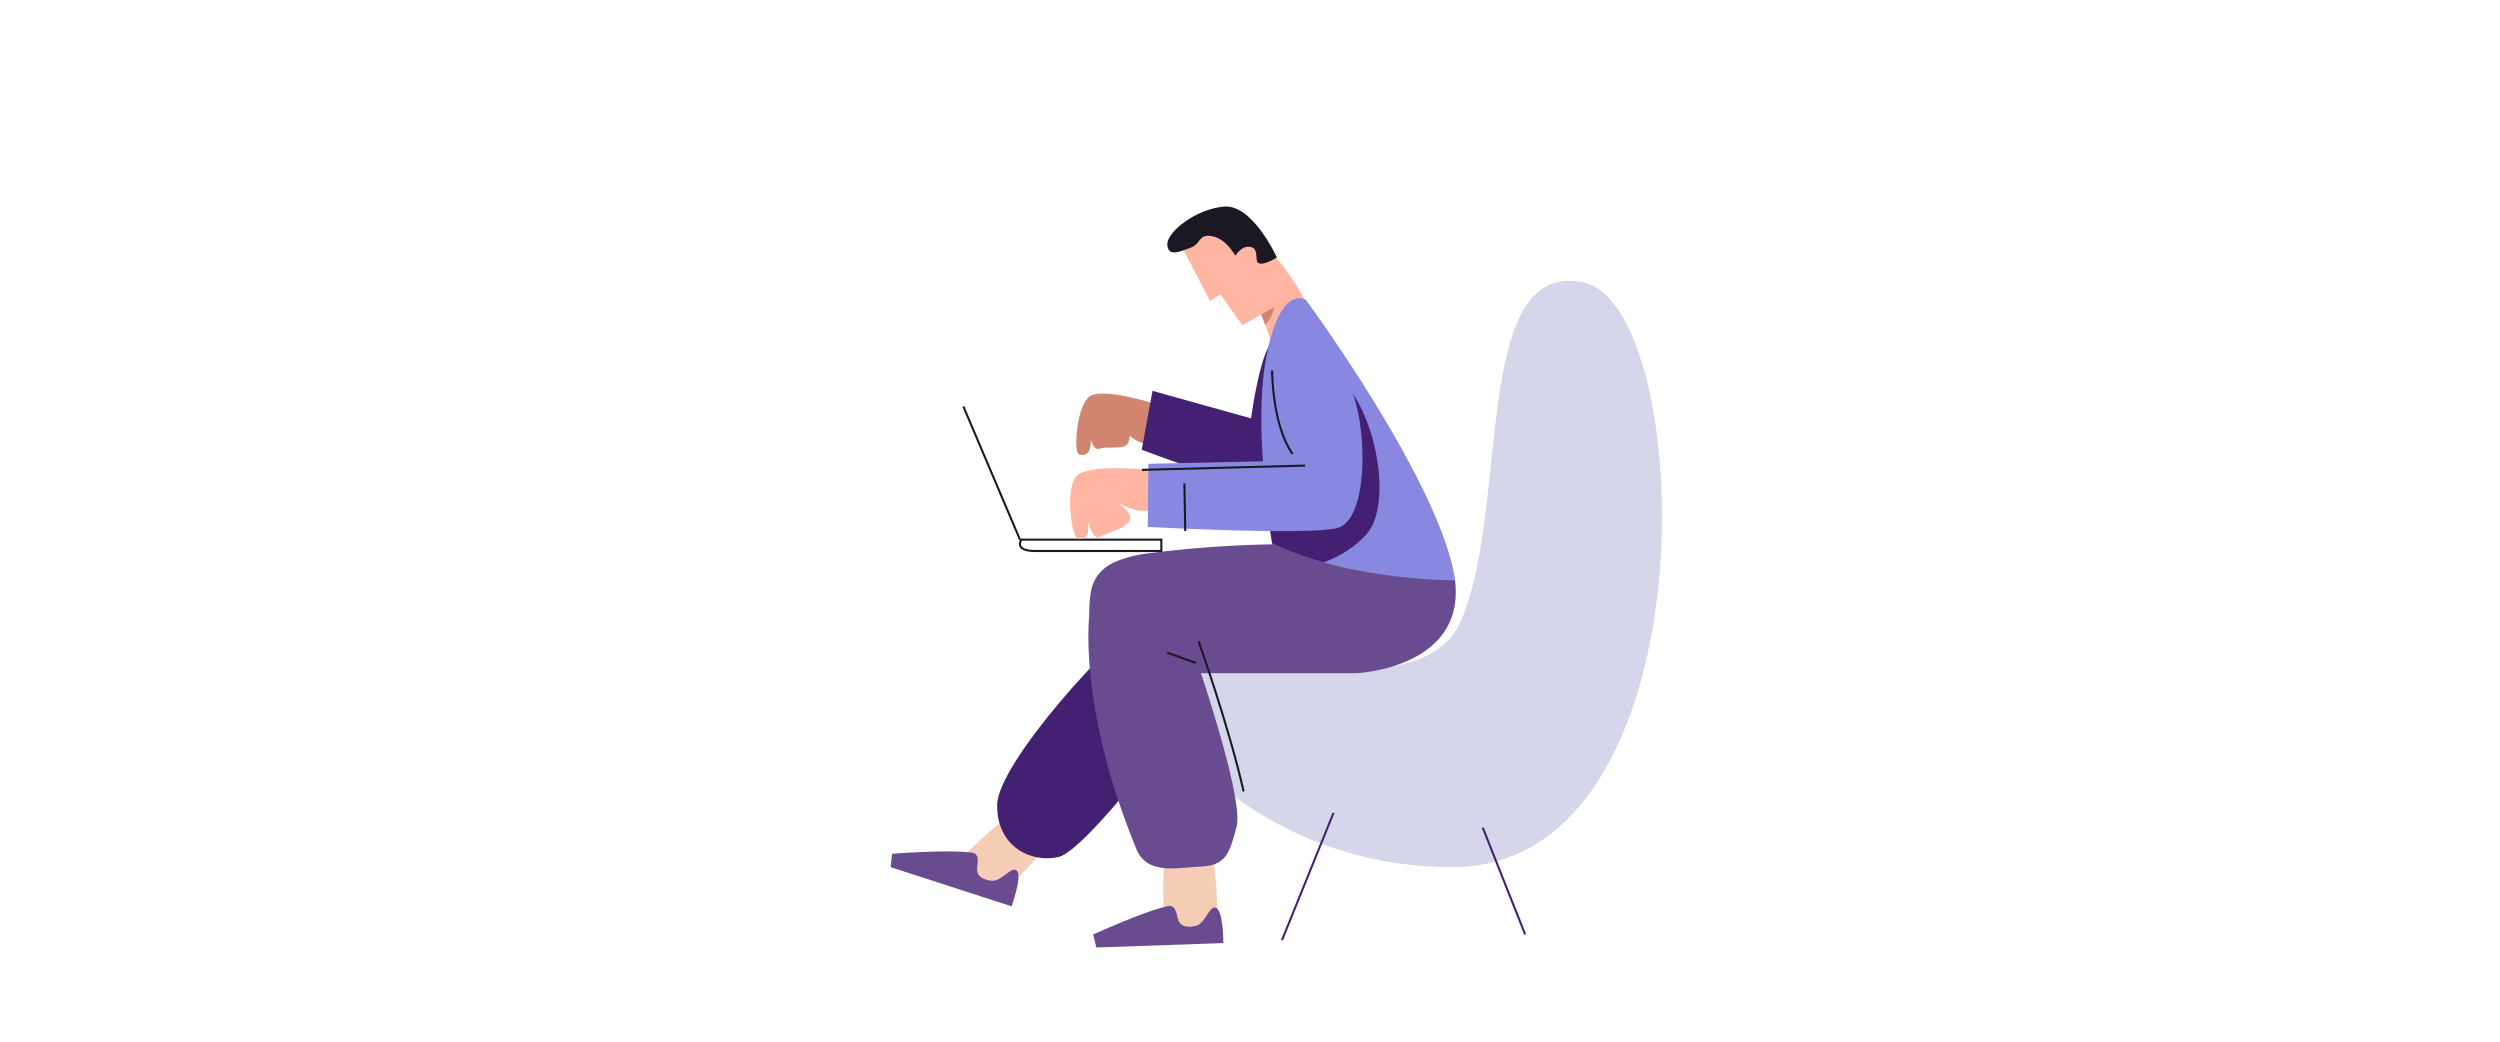 <svg xmlns="http://www.w3.org/2000/svg" xmlns:xlink="http://www.w3.org/1999/xlink" viewBox="0 0 1200 500">
  <defs>
    <style>
      .cls-1 {
        clip-path: url(#clip-illustrationPashu);
      }

      .cls-2 {
        fill: #d6d6ea;
      }

      .cls-11, .cls-3 {
        fill: none;
      }

      .cls-3 {
        stroke: #1b1823;
      }

      .cls-4 {
        fill: #ffb5a1;
      }

      .cls-5 {
        fill: #d18571;
      }

      .cls-6 {
        fill: #432072;
      }

      .cls-7 {
        fill: #1b1823;
      }

      .cls-8 {
        fill: #8888e0;
      }

      .cls-9 {
        fill: #f5ccb6;
      }

      .cls-10 {
        fill: #694c90;
      }

      .cls-11 {
        stroke: #432072;
      }
    </style>
    <clipPath id="clip-illustrationPashu">
      <rect width="1200" height="500"/>
    </clipPath>
  </defs>
  <g id="illustrationPashu" class="cls-1">
    <g id="Group_21" data-name="Group 21">
      <path id="Path_43" data-name="Path 43" class="cls-2" d="M974.029,447.307S1021.8,568.115,1147.9,568.674,1265.855,299.7,1211.35,288.022,1176.3,398.63,1151.941,451.555,974.029,447.307,974.029,447.307Z" transform="translate(-451.225 -152.45)"/>
      <path id="Path_40" data-name="Path 40" class="cls-3" d="M934.289,288.011H867.061s-3.681,5.466,6.609,5.462,60.62,0,60.62,0Z" transform="translate(-376.84 -28.997)"/>
      <path id="Path_37" data-name="Path 37" class="cls-4" d="M35,45.04S26.144,15.691,24.477,4.36-.016,7.437-.016,7.437s6.262,30.468,21.8,52.474S35,45.04,35,45.04Z" transform="matrix(-0.996, 0.087, -0.087, -0.996, 640.062, 182.118)"/>
      <path id="Intersection_5" data-name="Intersection 5" class="cls-5" d="M4.456.575C-2.025,6.717.474,25.816.474,25.816l11.155-6.122c-.232-2.516-.5-4.265-.5-4.265S8.33,8.422,5.185,0A4.759,4.759,0,0,0,4.456.575Z" transform="translate(612.404 155.728) rotate(180)"/>
      <path id="Path_22" data-name="Path 22" class="cls-5" d="M.648,19.957S25.712,32.993,32.909,29.4,44.888,3.883,42.372,2.7s-5.561-1.16-6.711,5.768c-.294.233-.141-5.352-3.688-4.6s-11.519-2.835-13.78.661-.609,3.846-.609,3.846S8.948-2.79,3.466,6.141.648,19.957.648,19.957Z" transform="translate(560.207 214.126) rotate(171)"/>
      <path id="Path_24" data-name="Path 24" class="cls-4" d="M-.011,9.768,21.047.018l9.238,15.817,5.11-2.956L46.4,39.5S38.433,52.13,28.013,50.662,2.079,30.791,2.079,30.791Z" transform="matrix(-0.996, 0.087, -0.087, -0.996, 617.247, 154.346)"/>
      <path id="Path_23" data-name="Path 23" class="cls-6" d="M34.153,37.033S23.824,72.181,16.218,73.123-.219,76.685,0,55.872,13.237-1.665,25.816.063s62.529,30.3,62.529,30.3L78.824,57.477Z" transform="translate(640.044 232.054) rotate(171)"/>
      <path id="Path_25" data-name="Path 25" class="cls-7" d="M19.826,5.062S16.769,8.928,13.679,8.8,9.43,7.678,9.734,2.461s-9.741,0-9.741,0S9.241,28.877,23.006,29.006s28.857-9.916,28.868-16-6.237-3.482-11.14-2.232-4.2,6.472-10.829,4.543S19.826,5.062,19.826,5.062Z" transform="matrix(-0.996, 0.087, -0.087, -0.996, 613.105, 126.047)"/>
      <path id="Intersection_4" data-name="Intersection 4" class="cls-8" d="M71.666,134.684S12.148,54.06,1.067,6A56.931,56.931,0,0,1-.111-.991C40.8-.14,69.02,8.37,87.521,17.266l-.357,0s10.194,52.61,3.586,89.017c-4.588,25.281-12.007,29.144-16.112,29.145A5.908,5.908,0,0,1,71.666,134.684Z" transform="translate(698.42 278.546) rotate(180)"/>
      <path id="Path_27" data-name="Path 27" class="cls-9" d="M779.078,480.878c8.85-4.675,12.569-.308,14.954,7.847s3.688,25.443,3.779,31.578-.152,15.858-12.149,14.813-12.4-4.914-13.134-8.481S770.227,485.553,779.078,480.878Z" transform="translate(-213.6 -86.339)"/>
      <path id="Path_30" data-name="Path 30" class="cls-9" d="M18.714,54.42c-8.842,4.7-12.548.328-14.917-7.837S.155,21.1.074,14.957.251-.929,12.225.1,24.594,5,25.323,8.574,27.557,49.724,18.714,54.42Z" transform="translate(474.043 434.881) rotate(-132)"/>
      <path id="Path_28" data-name="Path 28" class="cls-10" d="M2.716,16.9C-.521,14.725.034.007.034.007L61.051.013l1.326,6.295S37.113,16.8,25.972,18.667c-2.946.471-3.789-2.059-4.447-5.877s-3.656-5.032-8.544-4.065S5.953,19.084,2.716,16.9Z" transform="matrix(-0.999, 0.035, -0.035, -0.999, 587.244, 452.68)"/>
      <path id="Path_29" data-name="Path 29" class="cls-10" d="M2.717,16.957C-.516,14.78.053.057.053.057l61-.055,1.32,6.3S37.1,16.818,25.965,18.7c-2.945.474-3.786-2.056-4.44-5.874s-3.65-5.03-8.537-4.058S5.951,19.134,2.717,16.957Z" transform="matrix(-0.951, -0.309, 0.309, -0.951, 485.566, 435.093)"/>
      <path id="Path_15" data-name="Path 15" class="cls-6" d="M19.787,104.005c17.548-5.173,84.935-53.617,89.383-73.255S99.037-.094,85.58.127,9.168,53.884,2.553,66.533,2.238,109.179,19.787,104.005Z" transform="matrix(-0.978, 0.208, -0.208, -0.978, 591.81, 393.683)"/>
      <path id="Subtraction_1" data-name="Subtraction 1" class="cls-10" d="M136.509,0h0c-2.762,0-5.7.244-8.545.479-1.858.154-3.776.313-5.63.4-12.17.592-13.723,6.424-17.125,19.2-.785,2.946-.373,8.65,1.225,16.954,1.278,6.643,3.313,14.955,6.048,24.7,4.658,16.6,9.8,31.819,9.853,31.971H47.556a75.894,75.894,0,0,0-14.9,2.559,63.213,63.213,0,0,0-13.079,5.1A40.51,40.51,0,0,0,7.673,110.7C1.475,118-.987,127.274.356,138.279a264.091,264.091,0,0,1,52.114,5.86A176,176,0,0,1,88.15,155.952c-.045-.266-.071-.4-.071-.407h.027a545.206,545.206,0,0,0,59.244-4.29,56.766,56.766,0,0,0,16.1-4.132,20.846,20.846,0,0,0,8.416-6.437,19,19,0,0,0,3.3-8.015,60.78,60.78,0,0,0,.737-8.867c.048-1.389.1-2.826.19-4.234.414-6.284.673-19.676-2.255-38.757-3.5-22.841-10.44-46.984-20.617-71.759a13.563,13.563,0,0,0-6.871-7.315A23.045,23.045,0,0,0,136.509,0Z" transform="translate(698.775 416.825) rotate(180)"/>
      <path id="Path_21" data-name="Path 21" class="cls-4" d="M848.354,348.679s-26.719-13.9-34.392-10.064-12.769,27.2-10.085,28.46,5.928,1.237,7.154-6.148c.313-.248-.85,9.783,2.932,8.979s14.21.9,16.619-2.831-4.282-11.224-4.282-11.224,13.209,17.077,19.052,7.557S848.354,348.679,848.354,348.679Z" transform="translate(-364.513 204.124) rotate(-21)"/>
      <path id="Intersection_3" data-name="Intersection 3" class="cls-6" d="M-12.1,4.447a51.508,51.508,0,0,1,20-12.8A165.87,165.87,0,0,1,32.594.689c.38,2.157,2.172,12.655,3.562,26.675-.934,6.114-20.961,4.276-22.97,12.716-4.537,19.05,5.8,42.812-2.005,43.627a12.18,12.18,0,0,1-1.261.066C-12.464,83.778-28.777,21.611-12.1,4.447Z" transform="translate(643.216 261.562) rotate(180)"/>
      <path id="Path_20" data-name="Path 20" class="cls-8" d="M808.15,369.825s3.637-51.178,12.532-52.156,27.661,10.975,27.4,32.592-15.472,59.756-30.182,57.961-84.676-33.093-84.676-33.093l11.132-28.165Z" transform="translate(-268.039 165.468) rotate(-21)"/>
      <path id="Path_34" data-name="Path 34" class="cls-3" d="M755.517,341.845l73.454,27.47" transform="translate(-280.458 191.597) rotate(-22)"/>
      <path id="Path_35" data-name="Path 35" class="cls-3" d="M766.013,423.132s14.612,41.028,21.659,72.218" transform="translate(-190.737 -115.461)"/>
      <path id="Path_38" data-name="Path 38" class="cls-3" d="M967.246,389.246l-13.771-4.969" transform="translate(-393.225 -71)"/>
      <path id="Path_39" data-name="Path 39" class="cls-3" d="M931.474,295.549l8.162-21.314" transform="translate(-405.438 329.781) rotate(-22)"/>
      <path id="Path_41" data-name="Path 41" class="cls-3" d="M856.707,288.011l-27.169-63.923" transform="translate(-367.126 -28.997)"/>
      <path id="Path_44" data-name="Path 44" class="cls-11" d="M1033.3,461.225l-24.726,61.066" transform="translate(-393.225 -71)"/>
      <path id="Path_45" data-name="Path 45" class="cls-11" d="M1104.941,468.258l20.355,51.26" transform="translate(-393.225 -71)"/>
      <path id="Path_46" data-name="Path 46" class="cls-3" d="M681.606,400.789s-.022,26.282,9.82,40.081" transform="translate(-71 -223)"/>
    </g>
  </g>
</svg>
